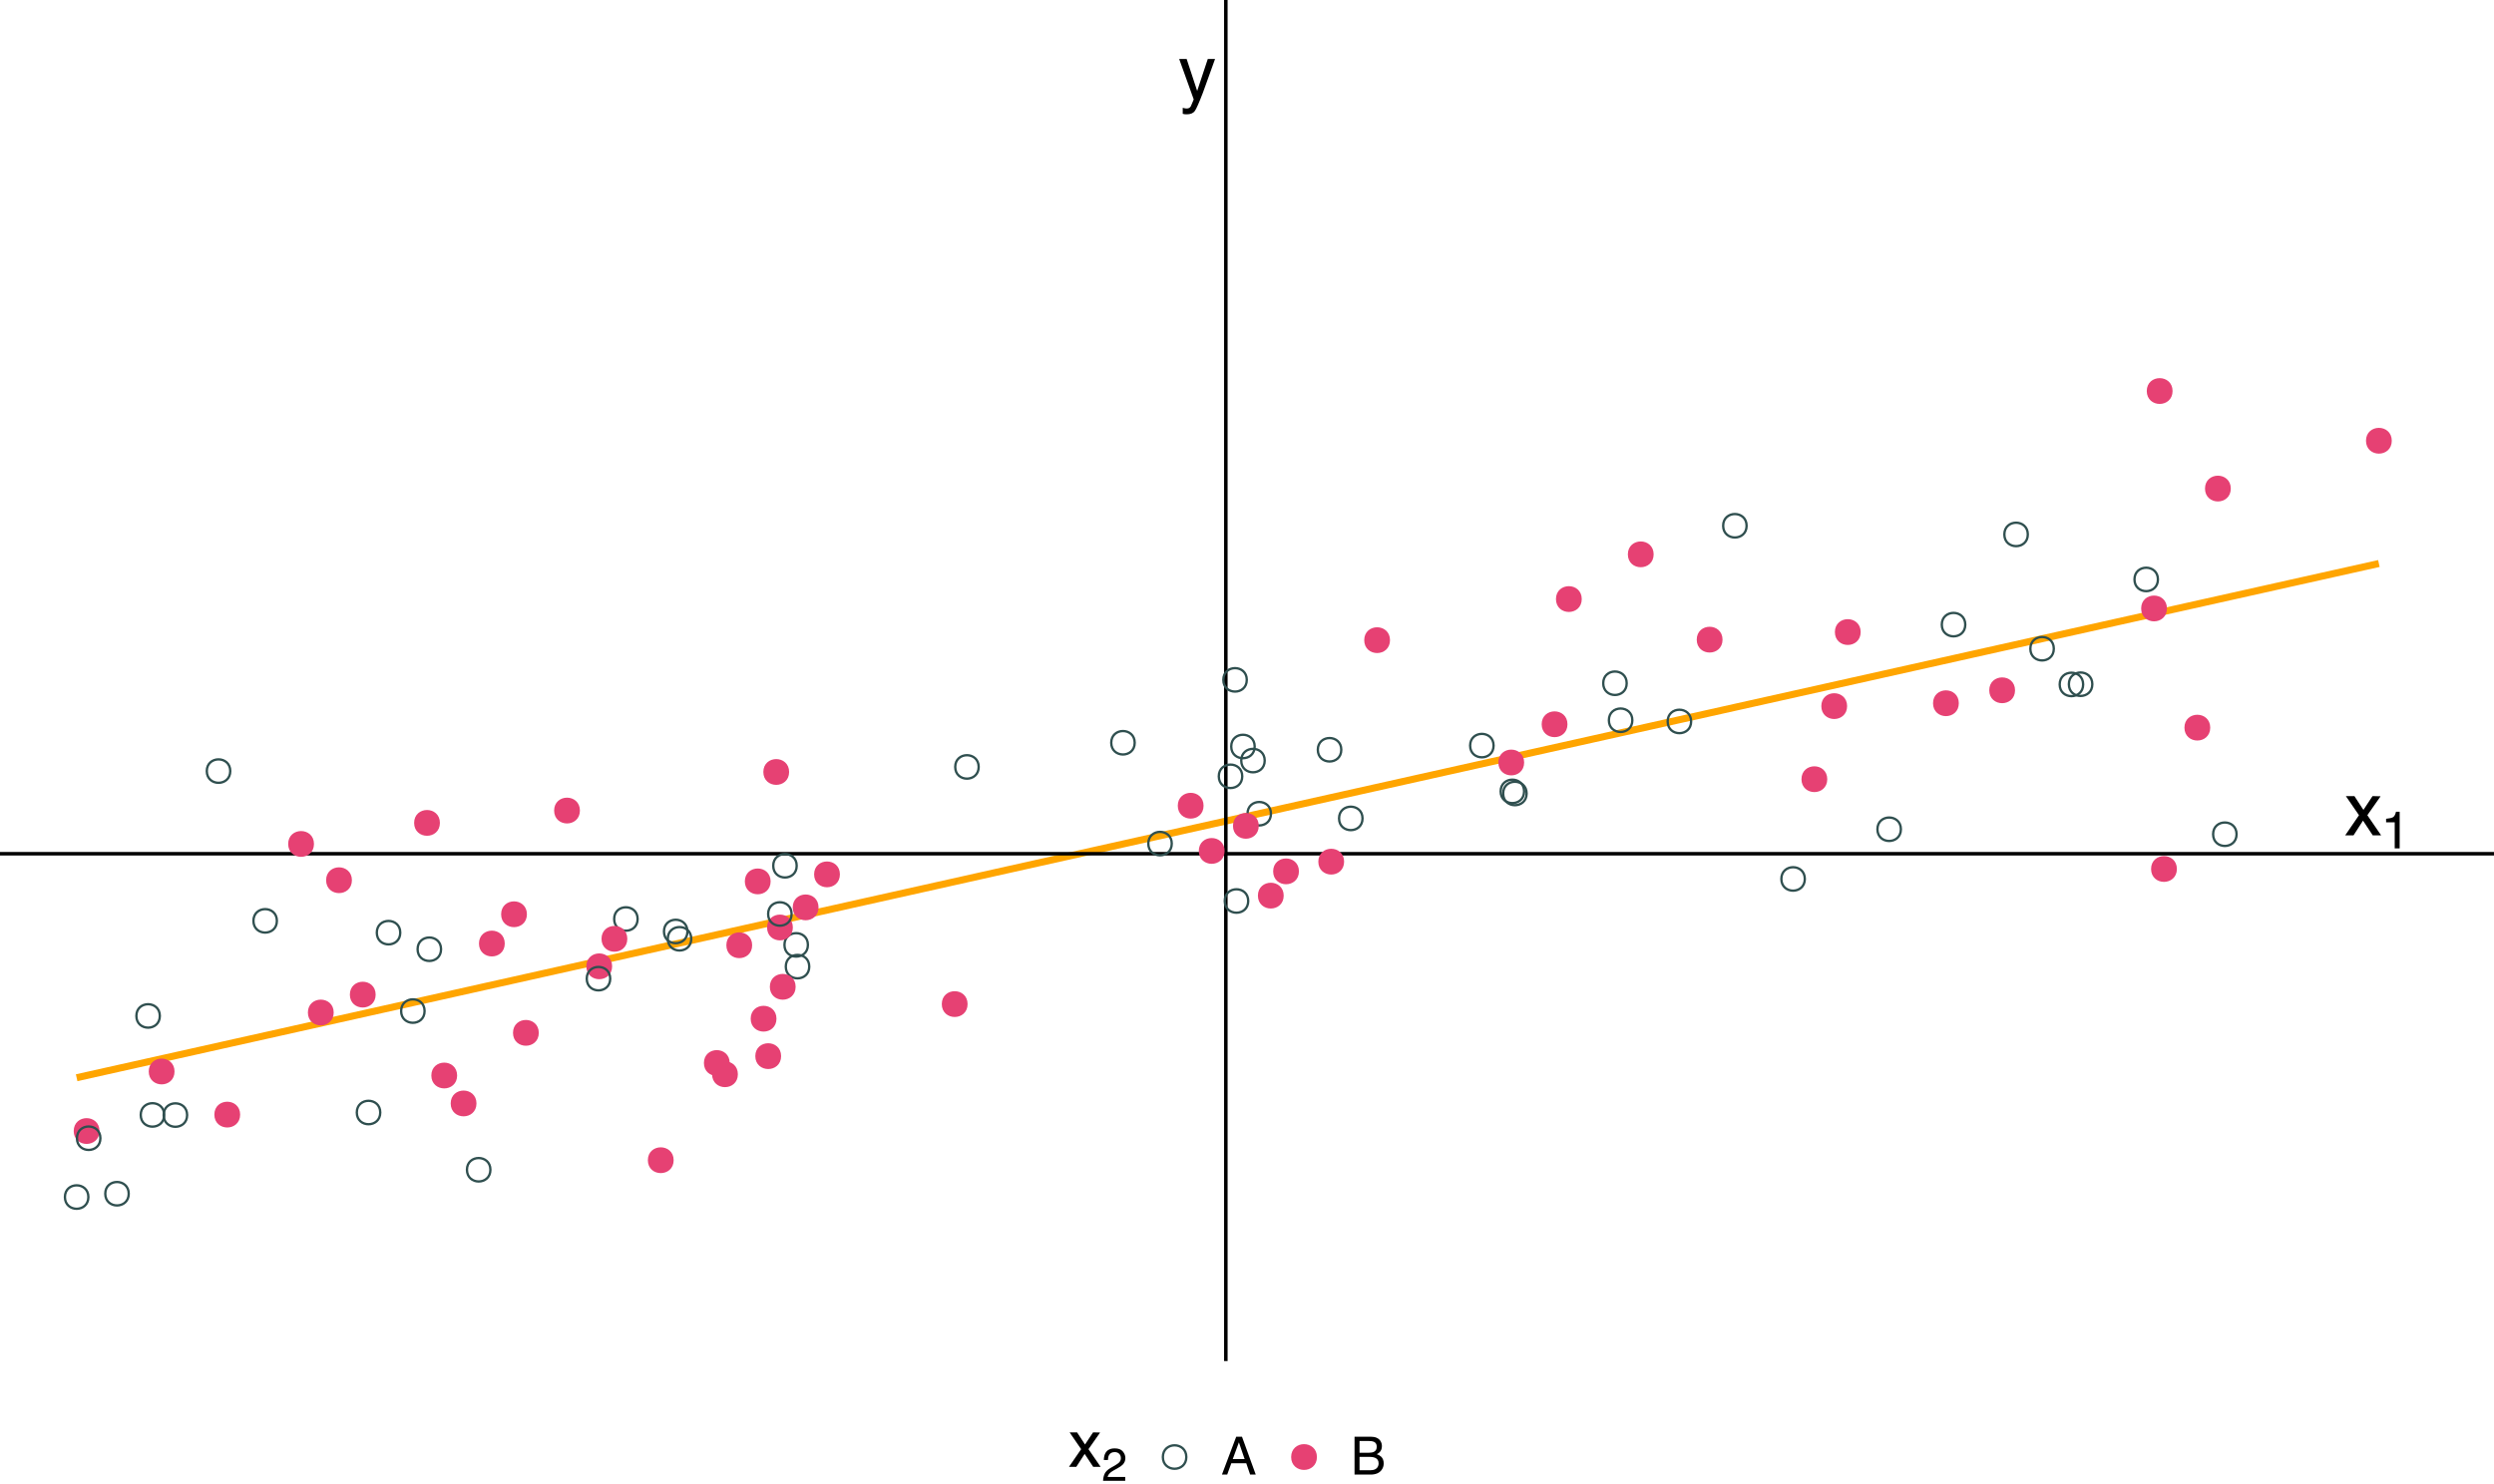 <?xml version="1.0" encoding="UTF-8"?>
<svg xmlns="http://www.w3.org/2000/svg" xmlns:xlink="http://www.w3.org/1999/xlink" width="756" height="450" viewBox="0 0 756 450">
<defs>
<g>
<g id="glyph-0-0">
<path d="M 0.734 0 L 0.734 -16.328 L 13.688 -16.328 L 13.688 0 Z M 11.656 -2.047 L 11.656 -14.281 L 2.781 -14.281 L 2.781 -2.047 Z M 11.656 -2.047 "/>
</g>
<g id="glyph-0-1">
<path d="M 8.906 -11.906 L 11.109 -11.906 C 10.828 -11.145 10.203 -9.406 9.234 -6.688 C 8.504 -4.633 7.898 -2.961 7.422 -1.672 C 6.266 1.359 5.445 3.207 4.969 3.875 C 4.488 4.539 3.672 4.875 2.516 4.875 C 2.234 4.875 2.016 4.863 1.859 4.844 C 1.711 4.82 1.531 4.781 1.312 4.719 L 1.312 2.906 C 1.656 3 1.906 3.055 2.062 3.078 C 2.219 3.098 2.359 3.109 2.484 3.109 C 2.848 3.109 3.117 3.047 3.297 2.922 C 3.473 2.805 3.617 2.66 3.734 2.484 C 3.773 2.422 3.91 2.113 4.141 1.562 C 4.367 1.02 4.535 0.613 4.641 0.344 L 0.234 -11.906 L 2.5 -11.906 L 5.688 -2.219 Z M 5.688 -12.188 Z M 5.688 -12.188 "/>
</g>
<g id="glyph-0-2">
<path d="M 0.328 -11.906 L 2.922 -11.906 L 5.656 -7.719 L 8.422 -11.906 L 10.859 -11.844 L 6.844 -6.109 L 11.031 0 L 8.484 0 L 5.531 -4.469 L 2.656 0 L 0.125 0 L 4.312 -6.109 Z M 0.328 -11.906 "/>
</g>
<g id="glyph-1-0">
<path d="M 0.516 0 L 0.516 -11.438 L 9.594 -11.438 L 9.594 0 Z M 8.156 -1.438 L 8.156 -10 L 1.953 -10 L 1.953 -1.438 Z M 8.156 -1.438 "/>
</g>
<g id="glyph-1-1">
<path d="M 1.531 -7.891 L 1.531 -8.969 C 2.539 -9.062 3.242 -9.223 3.641 -9.453 C 4.035 -9.691 4.332 -10.238 4.531 -11.094 L 5.641 -11.094 L 5.641 0 L 4.141 0 L 4.141 -7.891 Z M 1.531 -7.891 "/>
</g>
<g id="glyph-2-0">
<path d="M 0.641 0 L 0.641 -14.344 L 12.031 -14.344 L 12.031 0 Z M 10.234 -1.797 L 10.234 -12.547 L 2.438 -12.547 L 2.438 -1.797 Z M 10.234 -1.797 "/>
</g>
<g id="glyph-2-1">
<path d="M 0.297 -10.453 L 2.562 -10.453 L 4.969 -6.781 L 7.406 -10.453 L 9.547 -10.406 L 6.016 -5.359 L 9.703 0 L 7.453 0 L 4.859 -3.922 L 2.328 0 L 0.109 0 L 3.797 -5.359 Z M 0.297 -10.453 "/>
</g>
<g id="glyph-3-0">
<path d="M 0.453 0 L 0.453 -10.047 L 8.422 -10.047 L 8.422 0 Z M 7.172 -1.266 L 7.172 -8.781 L 1.703 -8.781 L 1.703 -1.266 Z M 7.172 -1.266 "/>
</g>
<g id="glyph-3-1">
<path d="M 0.438 0 C 0.477 -0.844 0.648 -1.578 0.953 -2.203 C 1.266 -2.828 1.859 -3.395 2.734 -3.906 L 4.047 -4.656 C 4.629 -5 5.039 -5.289 5.281 -5.531 C 5.656 -5.914 5.844 -6.352 5.844 -6.844 C 5.844 -7.406 5.672 -7.852 5.328 -8.188 C 4.984 -8.531 4.531 -8.703 3.969 -8.703 C 3.125 -8.703 2.539 -8.379 2.219 -7.734 C 2.039 -7.391 1.941 -6.914 1.922 -6.312 L 0.672 -6.312 C 0.691 -7.164 0.852 -7.863 1.156 -8.406 C 1.688 -9.352 2.625 -9.828 3.969 -9.828 C 5.094 -9.828 5.91 -9.52 6.422 -8.906 C 6.941 -8.301 7.203 -7.629 7.203 -6.891 C 7.203 -6.109 6.926 -5.438 6.375 -4.875 C 6.062 -4.551 5.488 -4.16 4.656 -3.703 L 3.719 -3.188 C 3.281 -2.938 2.93 -2.703 2.672 -2.484 C 2.211 -2.086 1.926 -1.645 1.812 -1.156 L 7.156 -1.156 L 7.156 0 Z M 0.438 0 "/>
</g>
<g id="glyph-4-0">
<path d="M 0.516 0 L 0.516 -11.484 L 9.625 -11.484 L 9.625 0 Z M 8.188 -1.438 L 8.188 -10.047 L 1.953 -10.047 L 1.953 -1.438 Z M 8.188 -1.438 "/>
</g>
<g id="glyph-4-1">
<path d="M 7.109 -4.703 L 5.375 -9.781 L 3.516 -4.703 Z M 4.562 -11.484 L 6.312 -11.484 L 10.484 0 L 8.781 0 L 7.609 -3.438 L 3.078 -3.438 L 1.828 0 L 0.234 0 Z M 4.562 -11.484 "/>
</g>
<g id="glyph-4-2">
<path d="M 5.531 -6.625 C 6.188 -6.625 6.695 -6.719 7.062 -6.906 C 7.633 -7.188 7.922 -7.703 7.922 -8.453 C 7.922 -9.203 7.617 -9.707 7.016 -9.969 C 6.672 -10.113 6.16 -10.188 5.484 -10.188 L 2.703 -10.188 L 2.703 -6.625 Z M 6.062 -1.328 C 7.008 -1.328 7.688 -1.602 8.094 -2.156 C 8.352 -2.508 8.484 -2.93 8.484 -3.422 C 8.484 -4.254 8.109 -4.82 7.359 -5.125 C 6.961 -5.289 6.441 -5.375 5.797 -5.375 L 2.703 -5.375 L 2.703 -1.328 Z M 1.188 -11.484 L 6.109 -11.484 C 7.453 -11.484 8.41 -11.082 8.984 -10.281 C 9.316 -9.801 9.484 -9.254 9.484 -8.641 C 9.484 -7.91 9.273 -7.316 8.859 -6.859 C 8.648 -6.609 8.344 -6.383 7.938 -6.188 C 8.531 -5.957 8.973 -5.703 9.266 -5.422 C 9.773 -4.922 10.031 -4.234 10.031 -3.359 C 10.031 -2.617 9.801 -1.945 9.344 -1.344 C 8.645 -0.445 7.539 0 6.031 0 L 1.188 0 Z M 1.188 -11.484 "/>
</g>
</g>
<clipPath id="clip-0">
<path clip-rule="nonzero" d="M 371 0 L 373 0 L 373 412.691 L 371 412.691 Z M 371 0 "/>
</clipPath>
</defs>
<rect x="-75.6" y="-45" width="907.2" height="540" fill="rgb(100%, 100%, 100%)" fill-opacity="1"/>
<path fill="none" stroke-width="2.134" stroke-linecap="butt" stroke-linejoin="round" stroke="rgb(100%, 64.706%, 0%)" stroke-opacity="1" stroke-miterlimit="10" d="M 23.234 326.785 L 32.066 324.809 L 40.902 322.836 L 49.734 320.863 L 58.57 318.891 L 67.402 316.914 L 76.238 314.941 L 85.07 312.969 L 93.902 310.992 L 102.738 309.02 L 111.57 307.047 L 120.406 305.074 L 129.238 303.098 L 138.074 301.125 L 146.906 299.152 L 155.742 297.18 L 164.574 295.203 L 173.41 293.23 L 182.242 291.258 L 191.078 289.285 L 199.91 287.309 L 208.742 285.336 L 217.578 283.363 L 226.41 281.387 L 235.246 279.414 L 244.078 277.441 L 252.914 275.469 L 261.746 273.492 L 270.582 271.52 L 279.414 269.547 L 288.25 267.574 L 297.082 265.598 L 305.918 263.625 L 323.582 259.68 L 332.418 257.703 L 341.25 255.73 L 350.086 253.758 L 358.918 251.781 L 367.754 249.809 L 376.586 247.836 L 385.422 245.863 L 394.254 243.887 L 403.09 241.914 L 411.922 239.941 L 420.758 237.969 L 429.59 235.992 L 438.422 234.02 L 447.258 232.047 L 456.09 230.074 L 464.926 228.098 L 473.758 226.125 L 482.594 224.152 L 491.426 222.176 L 500.262 220.203 L 509.094 218.23 L 517.93 216.258 L 526.762 214.281 L 535.598 212.309 L 553.262 208.363 L 562.098 206.387 L 570.93 204.414 L 579.766 202.441 L 588.598 200.469 L 597.434 198.492 L 606.266 196.52 L 615.102 194.547 L 623.934 192.57 L 632.77 190.598 L 641.602 188.625 L 650.438 186.652 L 659.27 184.676 L 668.102 182.703 L 676.938 180.73 L 685.77 178.758 L 694.605 176.781 L 703.438 174.809 L 712.273 172.836 L 721.105 170.863 "/>
<path fill="none" stroke-width="1.067" stroke-linecap="butt" stroke-linejoin="round" stroke="rgb(0%, 0%, 0%)" stroke-opacity="1" stroke-miterlimit="10" d="M -11.66 258.871 L 756 258.871 "/>
<g clip-path="url(#clip-0)">
<path fill="none" stroke-width="1.067" stroke-linecap="butt" stroke-linejoin="round" stroke="rgb(0%, 0%, 0%)" stroke-opacity="1" stroke-miterlimit="10" d="M 371.586 412.691 L 371.586 0 "/>
</g>
<g fill="rgb(0%, 0%, 0%)" fill-opacity="1">
<use xlink:href="#glyph-0-1" x="357.207" y="29.789"/>
</g>
<g fill="rgb(0%, 0%, 0%)" fill-opacity="1">
<use xlink:href="#glyph-0-2" x="710.762" y="253.293"/>
</g>
<g fill="rgb(0%, 0%, 0%)" fill-opacity="1">
<use xlink:href="#glyph-1-1" x="721.762" y="257.233"/>
</g>
<path fill-rule="nonzero" fill="rgb(90.196%, 25.49%, 45.098%)" fill-opacity="1" stroke-width="0.709" stroke-linecap="round" stroke-linejoin="round" stroke="rgb(90.196%, 25.49%, 45.098%)" stroke-opacity="1" stroke-miterlimit="10" d="M 100.797 307.012 C 100.797 311.75 93.684 311.75 93.684 307.012 C 93.684 302.27 100.797 302.27 100.797 307.012 "/>
<path fill="none" stroke-width="0.709" stroke-linecap="round" stroke-linejoin="round" stroke="rgb(18.431%, 30.98%, 30.98%)" stroke-opacity="1" stroke-miterlimit="10" d="M 461.996 239.957 C 461.996 244.699 454.887 244.699 454.887 239.957 C 454.887 235.219 461.996 235.219 461.996 239.957 "/>
<path fill="none" stroke-width="0.709" stroke-linecap="round" stroke-linejoin="round" stroke="rgb(18.431%, 30.98%, 30.98%)" stroke-opacity="1" stroke-miterlimit="10" d="M 452.746 226.074 C 452.746 230.816 445.637 230.816 445.637 226.074 C 445.637 221.336 452.746 221.336 452.746 226.074 "/>
<path fill="none" stroke-width="0.709" stroke-linecap="round" stroke-linejoin="round" stroke="rgb(18.431%, 30.98%, 30.98%)" stroke-opacity="1" stroke-miterlimit="10" d="M 462.762 240.598 C 462.762 245.336 455.652 245.336 455.652 240.598 C 455.652 235.855 462.762 235.855 462.762 240.598 "/>
<path fill="none" stroke-width="0.709" stroke-linecap="round" stroke-linejoin="round" stroke="rgb(18.431%, 30.98%, 30.98%)" stroke-opacity="1" stroke-miterlimit="10" d="M 631.461 207.531 C 631.461 212.27 624.348 212.27 624.348 207.531 C 624.348 202.789 631.461 202.789 631.461 207.531 "/>
<path fill-rule="nonzero" fill="rgb(90.196%, 25.49%, 45.098%)" fill-opacity="1" stroke-width="0.709" stroke-linecap="round" stroke-linejoin="round" stroke="rgb(90.196%, 25.49%, 45.098%)" stroke-opacity="1" stroke-miterlimit="10" d="M 474.789 219.605 C 474.789 224.348 467.676 224.348 467.676 219.605 C 467.676 214.867 474.789 214.867 474.789 219.605 "/>
<path fill="none" stroke-width="0.709" stroke-linecap="round" stroke-linejoin="round" stroke="rgb(18.431%, 30.98%, 30.98%)" stroke-opacity="1" stroke-miterlimit="10" d="M 26.789 362.965 C 26.789 367.707 19.68 367.707 19.68 362.965 C 19.68 358.227 26.789 358.227 26.789 362.965 "/>
<path fill-rule="nonzero" fill="rgb(90.196%, 25.49%, 45.098%)" fill-opacity="1" stroke-width="0.709" stroke-linecap="round" stroke-linejoin="round" stroke="rgb(90.196%, 25.49%, 45.098%)" stroke-opacity="1" stroke-miterlimit="10" d="M 185.199 293 C 185.199 297.742 178.09 297.742 178.09 293 C 178.09 288.262 185.199 288.262 185.199 293 "/>
<path fill="none" stroke-width="0.709" stroke-linecap="round" stroke-linejoin="round" stroke="rgb(18.431%, 30.98%, 30.98%)" stroke-opacity="1" stroke-miterlimit="10" d="M 493.094 207.172 C 493.094 211.91 485.98 211.91 485.98 207.172 C 485.98 202.43 493.094 202.43 493.094 207.172 "/>
<path fill="none" stroke-width="0.709" stroke-linecap="round" stroke-linejoin="round" stroke="rgb(18.431%, 30.98%, 30.98%)" stroke-opacity="1" stroke-miterlimit="10" d="M 385.262 246.73 C 385.262 251.473 378.152 251.473 378.152 246.73 C 378.152 241.992 385.262 241.992 385.262 246.73 "/>
<path fill="none" stroke-width="0.709" stroke-linecap="round" stroke-linejoin="round" stroke="rgb(18.431%, 30.98%, 30.98%)" stroke-opacity="1" stroke-miterlimit="10" d="M 512.629 218.754 C 512.629 223.492 505.516 223.492 505.516 218.754 C 505.516 214.012 512.629 214.012 512.629 218.754 "/>
<path fill-rule="nonzero" fill="rgb(90.196%, 25.49%, 45.098%)" fill-opacity="1" stroke-width="0.709" stroke-linecap="round" stroke-linejoin="round" stroke="rgb(90.196%, 25.49%, 45.098%)" stroke-opacity="1" stroke-miterlimit="10" d="M 407.082 261.266 C 407.082 266.008 399.973 266.008 399.973 261.266 C 399.973 256.527 407.082 256.527 407.082 261.266 "/>
<path fill-rule="nonzero" fill="rgb(90.196%, 25.49%, 45.098%)" fill-opacity="1" stroke-width="0.709" stroke-linecap="round" stroke-linejoin="round" stroke="rgb(90.196%, 25.49%, 45.098%)" stroke-opacity="1" stroke-miterlimit="10" d="M 220.84 322.32 C 220.84 327.062 213.73 327.062 213.73 322.32 C 213.73 317.578 220.84 317.578 220.84 322.32 "/>
<path fill-rule="nonzero" fill="rgb(90.196%, 25.49%, 45.098%)" fill-opacity="1" stroke-width="0.709" stroke-linecap="round" stroke-linejoin="round" stroke="rgb(90.196%, 25.49%, 45.098%)" stroke-opacity="1" stroke-miterlimit="10" d="M 675.859 148.141 C 675.859 152.883 668.75 152.883 668.75 148.141 C 668.75 143.402 675.859 143.402 675.859 148.141 "/>
<path fill-rule="nonzero" fill="rgb(90.196%, 25.49%, 45.098%)" fill-opacity="1" stroke-width="0.709" stroke-linecap="round" stroke-linejoin="round" stroke="rgb(90.196%, 25.49%, 45.098%)" stroke-opacity="1" stroke-miterlimit="10" d="M 227.645 286.613 C 227.645 291.355 220.535 291.355 220.535 286.613 C 220.535 281.875 227.645 281.875 227.645 286.613 "/>
<path fill="none" stroke-width="0.709" stroke-linecap="round" stroke-linejoin="round" stroke="rgb(18.431%, 30.98%, 30.98%)" stroke-opacity="1" stroke-miterlimit="10" d="M 614.684 162.047 C 614.684 166.785 607.574 166.785 607.574 162.047 C 607.574 157.305 614.684 157.305 614.684 162.047 "/>
<path fill-rule="nonzero" fill="rgb(90.196%, 25.49%, 45.098%)" fill-opacity="1" stroke-width="0.709" stroke-linecap="round" stroke-linejoin="round" stroke="rgb(90.196%, 25.49%, 45.098%)" stroke-opacity="1" stroke-miterlimit="10" d="M 223.316 325.73 C 223.316 330.469 216.207 330.469 216.207 325.73 C 216.207 320.988 223.316 320.988 223.316 325.73 "/>
<path fill="none" stroke-width="0.709" stroke-linecap="round" stroke-linejoin="round" stroke="rgb(18.431%, 30.98%, 30.98%)" stroke-opacity="1" stroke-miterlimit="10" d="M 209.539 284.652 C 209.539 289.395 202.43 289.395 202.43 284.652 C 202.43 279.914 209.539 279.914 209.539 284.652 "/>
<path fill-rule="nonzero" fill="rgb(90.196%, 25.49%, 45.098%)" fill-opacity="1" stroke-width="0.709" stroke-linecap="round" stroke-linejoin="round" stroke="rgb(90.196%, 25.49%, 45.098%)" stroke-opacity="1" stroke-miterlimit="10" d="M 152.652 286.098 C 152.652 290.836 145.543 290.836 145.543 286.098 C 145.543 281.355 152.652 281.355 152.652 286.098 "/>
<path fill="none" stroke-width="0.709" stroke-linecap="round" stroke-linejoin="round" stroke="rgb(18.431%, 30.98%, 30.98%)" stroke-opacity="1" stroke-miterlimit="10" d="M 184.969 296.746 C 184.969 301.484 177.859 301.484 177.859 296.746 C 177.859 292.004 184.969 292.004 184.969 296.746 "/>
<path fill="none" stroke-width="0.709" stroke-linecap="round" stroke-linejoin="round" stroke="rgb(18.431%, 30.98%, 30.98%)" stroke-opacity="1" stroke-miterlimit="10" d="M 244.898 286.504 C 244.898 291.242 237.789 291.242 237.789 286.504 C 237.789 281.762 244.898 281.762 244.898 286.504 "/>
<path fill-rule="nonzero" fill="rgb(90.196%, 25.49%, 45.098%)" fill-opacity="1" stroke-width="0.709" stroke-linecap="round" stroke-linejoin="round" stroke="rgb(90.196%, 25.49%, 45.098%)" stroke-opacity="1" stroke-miterlimit="10" d="M 235.016 308.887 C 235.016 313.625 227.906 313.625 227.906 308.887 C 227.906 304.145 235.016 304.145 235.016 308.887 "/>
<path fill-rule="nonzero" fill="rgb(90.196%, 25.49%, 45.098%)" fill-opacity="1" stroke-width="0.709" stroke-linecap="round" stroke-linejoin="round" stroke="rgb(90.196%, 25.49%, 45.098%)" stroke-opacity="1" stroke-miterlimit="10" d="M 132.996 249.512 C 132.996 254.254 125.887 254.254 125.887 249.512 C 125.887 244.773 132.996 244.773 132.996 249.512 "/>
<path fill="none" stroke-width="0.709" stroke-linecap="round" stroke-linejoin="round" stroke="rgb(18.431%, 30.98%, 30.98%)" stroke-opacity="1" stroke-miterlimit="10" d="M 48.449 308.047 C 48.449 312.789 41.34 312.789 41.34 308.047 C 41.34 303.309 48.449 303.309 48.449 308.047 "/>
<path fill-rule="nonzero" fill="rgb(90.196%, 25.49%, 45.098%)" fill-opacity="1" stroke-width="0.709" stroke-linecap="round" stroke-linejoin="round" stroke="rgb(90.196%, 25.49%, 45.098%)" stroke-opacity="1" stroke-miterlimit="10" d="M 175.434 245.773 C 175.434 250.516 168.324 250.516 168.324 245.773 C 168.324 241.031 175.434 241.031 175.434 245.773 "/>
<path fill="none" stroke-width="0.709" stroke-linecap="round" stroke-linejoin="round" stroke="rgb(18.431%, 30.98%, 30.98%)" stroke-opacity="1" stroke-miterlimit="10" d="M 595.727 189.398 C 595.727 194.137 588.613 194.137 588.613 189.398 C 588.613 184.656 595.727 184.656 595.727 189.398 "/>
<path fill-rule="nonzero" fill="rgb(90.196%, 25.49%, 45.098%)" fill-opacity="1" stroke-width="0.709" stroke-linecap="round" stroke-linejoin="round" stroke="rgb(90.196%, 25.49%, 45.098%)" stroke-opacity="1" stroke-miterlimit="10" d="M 393.391 264.207 C 393.391 268.949 386.281 268.949 386.281 264.207 C 386.281 259.469 393.391 259.469 393.391 264.207 "/>
<path fill-rule="nonzero" fill="rgb(90.196%, 25.49%, 45.098%)" fill-opacity="1" stroke-width="0.709" stroke-linecap="round" stroke-linejoin="round" stroke="rgb(90.196%, 25.49%, 45.098%)" stroke-opacity="1" stroke-miterlimit="10" d="M 669.629 220.633 C 669.629 225.371 662.516 225.371 662.516 220.633 C 662.516 215.891 669.629 215.891 669.629 220.633 "/>
<path fill-rule="nonzero" fill="rgb(90.196%, 25.49%, 45.098%)" fill-opacity="1" stroke-width="0.709" stroke-linecap="round" stroke-linejoin="round" stroke="rgb(90.196%, 25.49%, 45.098%)" stroke-opacity="1" stroke-miterlimit="10" d="M 610.461 209.309 C 610.461 214.047 603.348 214.047 603.348 209.309 C 603.348 204.566 610.461 204.566 610.461 209.309 "/>
<path fill-rule="nonzero" fill="rgb(90.196%, 25.49%, 45.098%)" fill-opacity="1" stroke-width="0.709" stroke-linecap="round" stroke-linejoin="round" stroke="rgb(90.196%, 25.49%, 45.098%)" stroke-opacity="1" stroke-miterlimit="10" d="M 52.551 324.895 C 52.551 329.633 45.441 329.633 45.441 324.895 C 45.441 320.152 52.551 320.152 52.551 324.895 "/>
<path fill="none" stroke-width="0.709" stroke-linecap="round" stroke-linejoin="round" stroke="rgb(18.431%, 30.98%, 30.98%)" stroke-opacity="1" stroke-miterlimit="10" d="M 343.957 225.215 C 343.957 229.957 336.848 229.957 336.848 225.215 C 336.848 220.477 343.957 220.477 343.957 225.215 "/>
<path fill="none" stroke-width="0.709" stroke-linecap="round" stroke-linejoin="round" stroke="rgb(18.431%, 30.98%, 30.98%)" stroke-opacity="1" stroke-miterlimit="10" d="M 208.379 282.434 C 208.379 287.176 201.27 287.176 201.27 282.434 C 201.27 277.695 208.379 277.695 208.379 282.434 "/>
<path fill-rule="nonzero" fill="rgb(90.196%, 25.49%, 45.098%)" fill-opacity="1" stroke-width="0.709" stroke-linecap="round" stroke-linejoin="round" stroke="rgb(90.196%, 25.49%, 45.098%)" stroke-opacity="1" stroke-miterlimit="10" d="M 236.422 320.234 C 236.422 324.977 229.309 324.977 229.309 320.234 C 229.309 315.496 236.422 315.496 236.422 320.234 "/>
<path fill="none" stroke-width="0.709" stroke-linecap="round" stroke-linejoin="round" stroke="rgb(18.431%, 30.98%, 30.98%)" stroke-opacity="1" stroke-miterlimit="10" d="M 380.328 226.348 C 380.328 231.086 373.219 231.086 373.219 226.348 C 373.219 221.605 380.328 221.605 380.328 226.348 "/>
<path fill="none" stroke-width="0.709" stroke-linecap="round" stroke-linejoin="round" stroke="rgb(18.431%, 30.98%, 30.98%)" stroke-opacity="1" stroke-miterlimit="10" d="M 148.656 354.691 C 148.656 359.43 141.547 359.43 141.547 354.691 C 141.547 349.949 148.656 349.949 148.656 354.691 "/>
<path fill-rule="nonzero" fill="rgb(90.196%, 25.49%, 45.098%)" fill-opacity="1" stroke-width="0.709" stroke-linecap="round" stroke-linejoin="round" stroke="rgb(90.196%, 25.49%, 45.098%)" stroke-opacity="1" stroke-miterlimit="10" d="M 559.555 214.105 C 559.555 218.844 552.445 218.844 552.445 214.105 C 552.445 209.363 559.555 209.363 559.555 214.105 "/>
<path fill-rule="nonzero" fill="rgb(90.196%, 25.49%, 45.098%)" fill-opacity="1" stroke-width="0.709" stroke-linecap="round" stroke-linejoin="round" stroke="rgb(90.196%, 25.49%, 45.098%)" stroke-opacity="1" stroke-miterlimit="10" d="M 162.969 313.176 C 162.969 317.914 155.859 317.914 155.859 313.176 C 155.859 308.434 162.969 308.434 162.969 313.176 "/>
<path fill-rule="nonzero" fill="rgb(90.196%, 25.49%, 45.098%)" fill-opacity="1" stroke-width="0.709" stroke-linecap="round" stroke-linejoin="round" stroke="rgb(90.196%, 25.49%, 45.098%)" stroke-opacity="1" stroke-miterlimit="10" d="M 203.848 351.793 C 203.848 356.535 196.738 356.535 196.738 351.793 C 196.738 347.055 203.848 347.055 203.848 351.793 "/>
<path fill-rule="nonzero" fill="rgb(90.196%, 25.49%, 45.098%)" fill-opacity="1" stroke-width="0.709" stroke-linecap="round" stroke-linejoin="round" stroke="rgb(90.196%, 25.49%, 45.098%)" stroke-opacity="1" stroke-miterlimit="10" d="M 724.66 133.641 C 724.66 138.383 717.551 138.383 717.551 133.641 C 717.551 128.902 724.66 128.902 724.66 133.641 "/>
<path fill-rule="nonzero" fill="rgb(90.196%, 25.49%, 45.098%)" fill-opacity="1" stroke-width="0.709" stroke-linecap="round" stroke-linejoin="round" stroke="rgb(90.196%, 25.49%, 45.098%)" stroke-opacity="1" stroke-miterlimit="10" d="M 593.418 213.23 C 593.418 217.973 586.309 217.973 586.309 213.23 C 586.309 208.492 593.418 208.492 593.418 213.23 "/>
<path fill="none" stroke-width="0.709" stroke-linecap="round" stroke-linejoin="round" stroke="rgb(18.431%, 30.98%, 30.98%)" stroke-opacity="1" stroke-miterlimit="10" d="M 413.02 248.156 C 413.02 252.895 405.906 252.895 405.906 248.156 C 405.906 243.414 413.02 243.414 413.02 248.156 "/>
<path fill-rule="nonzero" fill="rgb(90.196%, 25.49%, 45.098%)" fill-opacity="1" stroke-width="0.709" stroke-linecap="round" stroke-linejoin="round" stroke="rgb(90.196%, 25.49%, 45.098%)" stroke-opacity="1" stroke-miterlimit="10" d="M 479.117 181.645 C 479.117 186.387 472.008 186.387 472.008 181.645 C 472.008 176.906 479.117 176.906 479.117 181.645 "/>
<path fill="none" stroke-width="0.709" stroke-linecap="round" stroke-linejoin="round" stroke="rgb(18.431%, 30.98%, 30.98%)" stroke-opacity="1" stroke-miterlimit="10" d="M 241.5 262.512 C 241.5 267.254 234.391 267.254 234.391 262.512 C 234.391 257.773 241.5 257.773 241.5 262.512 "/>
<path fill-rule="nonzero" fill="rgb(90.196%, 25.49%, 45.098%)" fill-opacity="1" stroke-width="0.709" stroke-linecap="round" stroke-linejoin="round" stroke="rgb(90.196%, 25.49%, 45.098%)" stroke-opacity="1" stroke-miterlimit="10" d="M 461.656 231.203 C 461.656 235.941 454.547 235.941 454.547 231.203 C 454.547 226.461 461.656 226.461 461.656 231.203 "/>
<path fill-rule="nonzero" fill="rgb(90.196%, 25.49%, 45.098%)" fill-opacity="1" stroke-width="0.709" stroke-linecap="round" stroke-linejoin="round" stroke="rgb(90.196%, 25.49%, 45.098%)" stroke-opacity="1" stroke-miterlimit="10" d="M 254.246 265.121 C 254.246 269.863 247.133 269.863 247.133 265.121 C 247.133 260.379 254.246 260.379 254.246 265.121 "/>
<path fill="none" stroke-width="0.709" stroke-linecap="round" stroke-linejoin="round" stroke="rgb(18.431%, 30.98%, 30.98%)" stroke-opacity="1" stroke-miterlimit="10" d="M 376.559 235.391 C 376.559 240.133 369.449 240.133 369.449 235.391 C 369.449 230.648 376.559 230.648 376.559 235.391 "/>
<path fill-rule="nonzero" fill="rgb(90.196%, 25.49%, 45.098%)" fill-opacity="1" stroke-width="0.709" stroke-linecap="round" stroke-linejoin="round" stroke="rgb(90.196%, 25.49%, 45.098%)" stroke-opacity="1" stroke-miterlimit="10" d="M 500.91 168.086 C 500.91 172.824 493.801 172.824 493.801 168.086 C 493.801 163.344 500.91 163.344 500.91 168.086 "/>
<path fill-rule="nonzero" fill="rgb(90.196%, 25.49%, 45.098%)" fill-opacity="1" stroke-width="0.709" stroke-linecap="round" stroke-linejoin="round" stroke="rgb(90.196%, 25.49%, 45.098%)" stroke-opacity="1" stroke-miterlimit="10" d="M 364.48 244.309 C 364.48 249.047 357.371 249.047 357.371 244.309 C 357.371 239.566 364.48 239.566 364.48 244.309 "/>
<path fill="none" stroke-width="0.709" stroke-linecap="round" stroke-linejoin="round" stroke="rgb(18.431%, 30.98%, 30.98%)" stroke-opacity="1" stroke-miterlimit="10" d="M 193.281 278.652 C 193.281 283.395 186.172 283.395 186.172 278.652 C 186.172 273.914 193.281 273.914 193.281 278.652 "/>
<path fill-rule="nonzero" fill="rgb(90.196%, 25.49%, 45.098%)" fill-opacity="1" stroke-width="0.709" stroke-linecap="round" stroke-linejoin="round" stroke="rgb(90.196%, 25.49%, 45.098%)" stroke-opacity="1" stroke-miterlimit="10" d="M 563.668 191.648 C 563.668 196.391 556.559 196.391 556.559 191.648 C 556.559 186.91 563.668 186.91 563.668 191.648 "/>
<path fill-rule="nonzero" fill="rgb(90.196%, 25.49%, 45.098%)" fill-opacity="1" stroke-width="0.709" stroke-linecap="round" stroke-linejoin="round" stroke="rgb(90.196%, 25.49%, 45.098%)" stroke-opacity="1" stroke-miterlimit="10" d="M 72.441 337.965 C 72.441 342.703 65.332 342.703 65.332 337.965 C 65.332 333.223 72.441 333.223 72.441 337.965 "/>
<path fill-rule="nonzero" fill="rgb(90.196%, 25.49%, 45.098%)" fill-opacity="1" stroke-width="0.709" stroke-linecap="round" stroke-linejoin="round" stroke="rgb(90.196%, 25.49%, 45.098%)" stroke-opacity="1" stroke-miterlimit="10" d="M 239.98 281.227 C 239.98 285.969 232.871 285.969 232.871 281.227 C 232.871 276.488 239.98 276.488 239.98 281.227 "/>
<path fill="none" stroke-width="0.709" stroke-linecap="round" stroke-linejoin="round" stroke="rgb(18.431%, 30.98%, 30.98%)" stroke-opacity="1" stroke-miterlimit="10" d="M 529.445 159.422 C 529.445 164.16 522.336 164.16 522.336 159.422 C 522.336 154.68 529.445 154.68 529.445 159.422 "/>
<path fill="none" stroke-width="0.709" stroke-linecap="round" stroke-linejoin="round" stroke="rgb(18.431%, 30.98%, 30.98%)" stroke-opacity="1" stroke-miterlimit="10" d="M 378.367 273.195 C 378.367 277.938 371.258 277.938 371.258 273.195 C 371.258 268.457 378.367 268.457 378.367 273.195 "/>
<path fill="none" stroke-width="0.709" stroke-linecap="round" stroke-linejoin="round" stroke="rgb(18.431%, 30.98%, 30.98%)" stroke-opacity="1" stroke-miterlimit="10" d="M 128.703 306.57 C 128.703 311.309 121.594 311.309 121.594 306.57 C 121.594 301.828 128.703 301.828 128.703 306.57 "/>
<path fill="none" stroke-width="0.709" stroke-linecap="round" stroke-linejoin="round" stroke="rgb(18.431%, 30.98%, 30.98%)" stroke-opacity="1" stroke-miterlimit="10" d="M 377.934 206.145 C 377.934 210.883 370.824 210.883 370.824 206.145 C 370.824 201.402 377.934 201.402 377.934 206.145 "/>
<path fill-rule="nonzero" fill="rgb(90.196%, 25.49%, 45.098%)" fill-opacity="1" stroke-width="0.709" stroke-linecap="round" stroke-linejoin="round" stroke="rgb(90.196%, 25.49%, 45.098%)" stroke-opacity="1" stroke-miterlimit="10" d="M 370.852 258.016 C 370.852 262.754 363.742 262.754 363.742 258.016 C 363.742 253.273 370.852 253.273 370.852 258.016 "/>
<path fill-rule="nonzero" fill="rgb(90.196%, 25.49%, 45.098%)" fill-opacity="1" stroke-width="0.709" stroke-linecap="round" stroke-linejoin="round" stroke="rgb(90.196%, 25.49%, 45.098%)" stroke-opacity="1" stroke-miterlimit="10" d="M 553.539 236.266 C 553.539 241.004 546.43 241.004 546.43 236.266 C 546.43 231.523 553.539 231.523 553.539 236.266 "/>
<path fill-rule="nonzero" fill="rgb(90.196%, 25.49%, 45.098%)" fill-opacity="1" stroke-width="0.709" stroke-linecap="round" stroke-linejoin="round" stroke="rgb(90.196%, 25.49%, 45.098%)" stroke-opacity="1" stroke-miterlimit="10" d="M 144.078 334.582 C 144.078 339.32 136.969 339.32 136.969 334.582 C 136.969 329.84 144.078 329.84 144.078 334.582 "/>
<path fill="none" stroke-width="0.709" stroke-linecap="round" stroke-linejoin="round" stroke="rgb(18.431%, 30.98%, 30.98%)" stroke-opacity="1" stroke-miterlimit="10" d="M 622.566 196.703 C 622.566 201.445 615.457 201.445 615.457 196.703 C 615.457 191.965 622.566 191.965 622.566 196.703 "/>
<path fill="none" stroke-width="0.709" stroke-linecap="round" stroke-linejoin="round" stroke="rgb(18.431%, 30.98%, 30.98%)" stroke-opacity="1" stroke-miterlimit="10" d="M 634.242 207.465 C 634.242 212.207 627.133 212.207 627.133 207.465 C 627.133 202.727 634.242 202.727 634.242 207.465 "/>
<path fill="none" stroke-width="0.709" stroke-linecap="round" stroke-linejoin="round" stroke="rgb(18.431%, 30.98%, 30.98%)" stroke-opacity="1" stroke-miterlimit="10" d="M 49.773 338.062 C 49.773 342.801 42.66 342.801 42.66 338.062 C 42.66 333.32 49.773 333.32 49.773 338.062 "/>
<path fill="none" stroke-width="0.709" stroke-linecap="round" stroke-linejoin="round" stroke="rgb(18.431%, 30.98%, 30.98%)" stroke-opacity="1" stroke-miterlimit="10" d="M 245.305 293.094 C 245.305 297.836 238.195 297.836 238.195 293.094 C 238.195 288.355 245.305 288.355 245.305 293.094 "/>
<path fill-rule="nonzero" fill="rgb(90.196%, 25.49%, 45.098%)" fill-opacity="1" stroke-width="0.709" stroke-linecap="round" stroke-linejoin="round" stroke="rgb(90.196%, 25.49%, 45.098%)" stroke-opacity="1" stroke-miterlimit="10" d="M 29.809 342.945 C 29.809 347.688 22.699 347.688 22.699 342.945 C 22.699 338.207 29.809 338.207 29.809 342.945 "/>
<path fill-rule="nonzero" fill="rgb(90.196%, 25.49%, 45.098%)" fill-opacity="1" stroke-width="0.709" stroke-linecap="round" stroke-linejoin="round" stroke="rgb(90.196%, 25.49%, 45.098%)" stroke-opacity="1" stroke-miterlimit="10" d="M 189.801 284.664 C 189.801 289.406 182.688 289.406 182.688 284.664 C 182.688 279.926 189.801 279.926 189.801 284.664 "/>
<path fill-rule="nonzero" fill="rgb(90.196%, 25.49%, 45.098%)" fill-opacity="1" stroke-width="0.709" stroke-linecap="round" stroke-linejoin="round" stroke="rgb(90.196%, 25.49%, 45.098%)" stroke-opacity="1" stroke-miterlimit="10" d="M 521.793 193.953 C 521.793 198.691 514.68 198.691 514.68 193.953 C 514.68 189.211 521.793 189.211 521.793 193.953 "/>
<path fill-rule="nonzero" fill="rgb(90.196%, 25.49%, 45.098%)" fill-opacity="1" stroke-width="0.709" stroke-linecap="round" stroke-linejoin="round" stroke="rgb(90.196%, 25.49%, 45.098%)" stroke-opacity="1" stroke-miterlimit="10" d="M 238.852 234.074 C 238.852 238.816 231.742 238.816 231.742 234.074 C 231.742 229.336 238.852 229.336 238.852 234.074 "/>
<path fill-rule="nonzero" fill="rgb(90.196%, 25.49%, 45.098%)" fill-opacity="1" stroke-width="0.709" stroke-linecap="round" stroke-linejoin="round" stroke="rgb(90.196%, 25.49%, 45.098%)" stroke-opacity="1" stroke-miterlimit="10" d="M 381.211 250.406 C 381.211 255.148 374.102 255.148 374.102 250.406 C 374.102 245.668 381.211 245.668 381.211 250.406 "/>
<path fill="none" stroke-width="0.709" stroke-linecap="round" stroke-linejoin="round" stroke="rgb(18.431%, 30.98%, 30.98%)" stroke-opacity="1" stroke-miterlimit="10" d="M 56.723 338.105 C 56.723 342.844 49.613 342.844 49.613 338.105 C 49.613 333.363 56.723 333.363 56.723 338.105 "/>
<path fill-rule="nonzero" fill="rgb(90.196%, 25.49%, 45.098%)" fill-opacity="1" stroke-width="0.709" stroke-linecap="round" stroke-linejoin="round" stroke="rgb(90.196%, 25.49%, 45.098%)" stroke-opacity="1" stroke-miterlimit="10" d="M 420.996 194.105 C 420.996 198.848 413.887 198.848 413.887 194.105 C 413.887 189.367 420.996 189.367 420.996 194.105 "/>
<path fill-rule="nonzero" fill="rgb(90.196%, 25.49%, 45.098%)" fill-opacity="1" stroke-width="0.709" stroke-linecap="round" stroke-linejoin="round" stroke="rgb(90.196%, 25.49%, 45.098%)" stroke-opacity="1" stroke-miterlimit="10" d="M 106.32 266.898 C 106.32 271.637 99.207 271.637 99.207 266.898 C 99.207 262.156 106.32 262.156 106.32 266.898 "/>
<path fill="none" stroke-width="0.709" stroke-linecap="round" stroke-linejoin="round" stroke="rgb(18.431%, 30.98%, 30.98%)" stroke-opacity="1" stroke-miterlimit="10" d="M 654.129 175.691 C 654.129 180.434 647.02 180.434 647.02 175.691 C 647.02 170.953 654.129 170.953 654.129 175.691 "/>
<path fill="none" stroke-width="0.709" stroke-linecap="round" stroke-linejoin="round" stroke="rgb(18.431%, 30.98%, 30.98%)" stroke-opacity="1" stroke-miterlimit="10" d="M 30.434 345.125 C 30.434 349.867 23.324 349.867 23.324 345.125 C 23.324 340.387 30.434 340.387 30.434 345.125 "/>
<path fill="none" stroke-width="0.709" stroke-linecap="round" stroke-linejoin="round" stroke="rgb(18.431%, 30.98%, 30.98%)" stroke-opacity="1" stroke-miterlimit="10" d="M 576.211 251.441 C 576.211 256.18 569.102 256.18 569.102 251.441 C 569.102 246.699 576.211 246.699 576.211 251.441 "/>
<path fill="none" stroke-width="0.709" stroke-linecap="round" stroke-linejoin="round" stroke="rgb(18.431%, 30.98%, 30.98%)" stroke-opacity="1" stroke-miterlimit="10" d="M 83.934 279.219 C 83.934 283.957 76.824 283.957 76.824 279.219 C 76.824 274.477 83.934 274.477 83.934 279.219 "/>
<path fill-rule="nonzero" fill="rgb(90.196%, 25.49%, 45.098%)" fill-opacity="1" stroke-width="0.709" stroke-linecap="round" stroke-linejoin="round" stroke="rgb(90.196%, 25.49%, 45.098%)" stroke-opacity="1" stroke-miterlimit="10" d="M 388.77 271.57 C 388.77 276.309 381.66 276.309 381.66 271.57 C 381.66 266.828 388.77 266.828 388.77 271.57 "/>
<path fill-rule="nonzero" fill="rgb(90.196%, 25.49%, 45.098%)" fill-opacity="1" stroke-width="0.709" stroke-linecap="round" stroke-linejoin="round" stroke="rgb(90.196%, 25.49%, 45.098%)" stroke-opacity="1" stroke-miterlimit="10" d="M 292.949 304.457 C 292.949 309.195 285.836 309.195 285.836 304.457 C 285.836 299.715 292.949 299.715 292.949 304.457 "/>
<path fill="none" stroke-width="0.709" stroke-linecap="round" stroke-linejoin="round" stroke="rgb(18.431%, 30.98%, 30.98%)" stroke-opacity="1" stroke-miterlimit="10" d="M 69.797 233.805 C 69.797 238.547 62.684 238.547 62.684 233.805 C 62.684 229.066 69.797 229.066 69.797 233.805 "/>
<path fill-rule="nonzero" fill="rgb(90.196%, 25.49%, 45.098%)" fill-opacity="1" stroke-width="0.709" stroke-linecap="round" stroke-linejoin="round" stroke="rgb(90.196%, 25.49%, 45.098%)" stroke-opacity="1" stroke-miterlimit="10" d="M 247.766 275.129 C 247.766 279.871 240.652 279.871 240.652 275.129 C 240.652 270.391 247.766 270.391 247.766 275.129 "/>
<path fill="none" stroke-width="0.709" stroke-linecap="round" stroke-linejoin="round" stroke="rgb(18.431%, 30.98%, 30.98%)" stroke-opacity="1" stroke-miterlimit="10" d="M 494.805 218.391 C 494.805 223.129 487.695 223.129 487.695 218.391 C 487.695 213.648 494.805 213.648 494.805 218.391 "/>
<path fill="none" stroke-width="0.709" stroke-linecap="round" stroke-linejoin="round" stroke="rgb(18.431%, 30.98%, 30.98%)" stroke-opacity="1" stroke-miterlimit="10" d="M 677.965 252.949 C 677.965 257.691 670.855 257.691 670.855 252.949 C 670.855 248.211 677.965 248.211 677.965 252.949 "/>
<path fill="none" stroke-width="0.709" stroke-linecap="round" stroke-linejoin="round" stroke="rgb(18.431%, 30.98%, 30.98%)" stroke-opacity="1" stroke-miterlimit="10" d="M 355.191 255.789 C 355.191 260.527 348.082 260.527 348.082 255.789 C 348.082 251.047 355.191 251.047 355.191 255.789 "/>
<path fill="none" stroke-width="0.709" stroke-linecap="round" stroke-linejoin="round" stroke="rgb(18.431%, 30.98%, 30.98%)" stroke-opacity="1" stroke-miterlimit="10" d="M 121.328 282.797 C 121.328 287.539 114.219 287.539 114.219 282.797 C 114.219 278.059 121.328 278.059 121.328 282.797 "/>
<path fill="none" stroke-width="0.709" stroke-linecap="round" stroke-linejoin="round" stroke="rgb(18.431%, 30.98%, 30.98%)" stroke-opacity="1" stroke-miterlimit="10" d="M 406.582 227.34 C 406.582 232.082 399.469 232.082 399.469 227.34 C 399.469 222.598 406.582 222.598 406.582 227.34 "/>
<path fill-rule="nonzero" fill="rgb(90.196%, 25.49%, 45.098%)" fill-opacity="1" stroke-width="0.709" stroke-linecap="round" stroke-linejoin="round" stroke="rgb(90.196%, 25.49%, 45.098%)" stroke-opacity="1" stroke-miterlimit="10" d="M 159.367 277.219 C 159.367 281.957 152.258 281.957 152.258 277.219 C 152.258 272.477 159.367 272.477 159.367 277.219 "/>
<path fill-rule="nonzero" fill="rgb(90.196%, 25.49%, 45.098%)" fill-opacity="1" stroke-width="0.709" stroke-linecap="round" stroke-linejoin="round" stroke="rgb(90.196%, 25.49%, 45.098%)" stroke-opacity="1" stroke-miterlimit="10" d="M 658.211 118.566 C 658.211 123.309 651.098 123.309 651.098 118.566 C 651.098 113.828 658.211 113.828 658.211 118.566 "/>
<path fill="none" stroke-width="0.709" stroke-linecap="round" stroke-linejoin="round" stroke="rgb(18.431%, 30.98%, 30.98%)" stroke-opacity="1" stroke-miterlimit="10" d="M 296.664 232.543 C 296.664 237.285 289.555 237.285 289.555 232.543 C 289.555 227.805 296.664 227.805 296.664 232.543 "/>
<path fill-rule="nonzero" fill="rgb(90.196%, 25.49%, 45.098%)" fill-opacity="1" stroke-width="0.709" stroke-linecap="round" stroke-linejoin="round" stroke="rgb(90.196%, 25.49%, 45.098%)" stroke-opacity="1" stroke-miterlimit="10" d="M 240.824 299.215 C 240.824 303.953 233.711 303.953 233.711 299.215 C 233.711 294.473 240.824 294.473 240.824 299.215 "/>
<path fill="none" stroke-width="0.709" stroke-linecap="round" stroke-linejoin="round" stroke="rgb(18.431%, 30.98%, 30.98%)" stroke-opacity="1" stroke-miterlimit="10" d="M 133.695 287.82 C 133.695 292.562 126.586 292.562 126.586 287.82 C 126.586 283.082 133.695 283.082 133.695 287.82 "/>
<path fill-rule="nonzero" fill="rgb(90.196%, 25.49%, 45.098%)" fill-opacity="1" stroke-width="0.709" stroke-linecap="round" stroke-linejoin="round" stroke="rgb(90.196%, 25.49%, 45.098%)" stroke-opacity="1" stroke-miterlimit="10" d="M 656.508 184.492 C 656.508 189.234 649.398 189.234 649.398 184.492 C 649.398 179.754 656.508 179.754 656.508 184.492 "/>
<path fill-rule="nonzero" fill="rgb(90.196%, 25.49%, 45.098%)" fill-opacity="1" stroke-width="0.709" stroke-linecap="round" stroke-linejoin="round" stroke="rgb(90.196%, 25.49%, 45.098%)" stroke-opacity="1" stroke-miterlimit="10" d="M 138.215 326.113 C 138.215 330.852 131.105 330.852 131.105 326.113 C 131.105 321.371 138.215 321.371 138.215 326.113 "/>
<path fill-rule="nonzero" fill="rgb(90.196%, 25.49%, 45.098%)" fill-opacity="1" stroke-width="0.709" stroke-linecap="round" stroke-linejoin="round" stroke="rgb(90.196%, 25.49%, 45.098%)" stroke-opacity="1" stroke-miterlimit="10" d="M 659.52 263.488 C 659.52 268.23 652.406 268.23 652.406 263.488 C 652.406 258.746 659.52 258.746 659.52 263.488 "/>
<path fill="none" stroke-width="0.709" stroke-linecap="round" stroke-linejoin="round" stroke="rgb(18.431%, 30.98%, 30.98%)" stroke-opacity="1" stroke-miterlimit="10" d="M 115.266 337.332 C 115.266 342.07 108.156 342.07 108.156 337.332 C 108.156 332.59 115.266 332.59 115.266 337.332 "/>
<path fill-rule="nonzero" fill="rgb(90.196%, 25.49%, 45.098%)" fill-opacity="1" stroke-width="0.709" stroke-linecap="round" stroke-linejoin="round" stroke="rgb(90.196%, 25.49%, 45.098%)" stroke-opacity="1" stroke-miterlimit="10" d="M 113.516 301.586 C 113.516 306.324 106.406 306.324 106.406 301.586 C 106.406 296.844 113.516 296.844 113.516 301.586 "/>
<path fill-rule="nonzero" fill="rgb(90.196%, 25.49%, 45.098%)" fill-opacity="1" stroke-width="0.709" stroke-linecap="round" stroke-linejoin="round" stroke="rgb(90.196%, 25.49%, 45.098%)" stroke-opacity="1" stroke-miterlimit="10" d="M 94.82 255.895 C 94.82 260.637 87.707 260.637 87.707 255.895 C 87.707 251.156 94.82 251.156 94.82 255.895 "/>
<path fill="none" stroke-width="0.709" stroke-linecap="round" stroke-linejoin="round" stroke="rgb(18.431%, 30.98%, 30.98%)" stroke-opacity="1" stroke-miterlimit="10" d="M 383.367 230.621 C 383.367 235.359 376.258 235.359 376.258 230.621 C 376.258 225.879 383.367 225.879 383.367 230.621 "/>
<path fill-rule="nonzero" fill="rgb(90.196%, 25.49%, 45.098%)" fill-opacity="1" stroke-width="0.709" stroke-linecap="round" stroke-linejoin="round" stroke="rgb(90.196%, 25.49%, 45.098%)" stroke-opacity="1" stroke-miterlimit="10" d="M 233.242 267.25 C 233.242 271.992 226.133 271.992 226.133 267.25 C 226.133 262.512 233.242 262.512 233.242 267.25 "/>
<path fill="none" stroke-width="0.709" stroke-linecap="round" stroke-linejoin="round" stroke="rgb(18.431%, 30.98%, 30.98%)" stroke-opacity="1" stroke-miterlimit="10" d="M 39.02 361.957 C 39.02 366.695 31.91 366.695 31.91 361.957 C 31.91 357.215 39.02 357.215 39.02 361.957 "/>
<path fill="none" stroke-width="0.709" stroke-linecap="round" stroke-linejoin="round" stroke="rgb(18.431%, 30.98%, 30.98%)" stroke-opacity="1" stroke-miterlimit="10" d="M 239.953 277.133 C 239.953 281.871 232.844 281.871 232.844 277.133 C 232.844 272.391 239.953 272.391 239.953 277.133 "/>
<path fill="none" stroke-width="0.709" stroke-linecap="round" stroke-linejoin="round" stroke="rgb(18.431%, 30.98%, 30.98%)" stroke-opacity="1" stroke-miterlimit="10" d="M 547.094 266.508 C 547.094 271.25 539.98 271.25 539.98 266.508 C 539.98 261.77 547.094 261.77 547.094 266.508 "/>
<g fill="rgb(0%, 0%, 0%)" fill-opacity="1">
<use xlink:href="#glyph-2-1" x="323.93" y="444.771"/>
</g>
<g fill="rgb(0%, 0%, 0%)" fill-opacity="1">
<use xlink:href="#glyph-3-1" x="333.93" y="448.999"/>
</g>
<path fill="none" stroke-width="0.709" stroke-linecap="round" stroke-linejoin="round" stroke="rgb(18.431%, 30.98%, 30.98%)" stroke-opacity="1" stroke-miterlimit="10" d="M 359.605 441.797 C 359.605 446.535 352.496 446.535 352.496 441.797 C 352.496 437.055 359.605 437.055 359.605 441.797 "/>
<path fill-rule="nonzero" fill="rgb(90.196%, 25.49%, 45.098%)" fill-opacity="1" stroke-width="0.709" stroke-linecap="round" stroke-linejoin="round" stroke="rgb(90.196%, 25.49%, 45.098%)" stroke-opacity="1" stroke-miterlimit="10" d="M 398.844 441.797 C 398.844 446.535 391.734 446.535 391.734 441.797 C 391.734 437.055 398.844 437.055 398.844 441.797 "/>
<g fill="rgb(0%, 0%, 0%)" fill-opacity="1">
<use xlink:href="#glyph-4-1" x="370.168" y="447.117"/>
</g>
<g fill="rgb(0%, 0%, 0%)" fill-opacity="1">
<use xlink:href="#glyph-4-2" x="409.41" y="447.117"/>
</g>
</svg>

